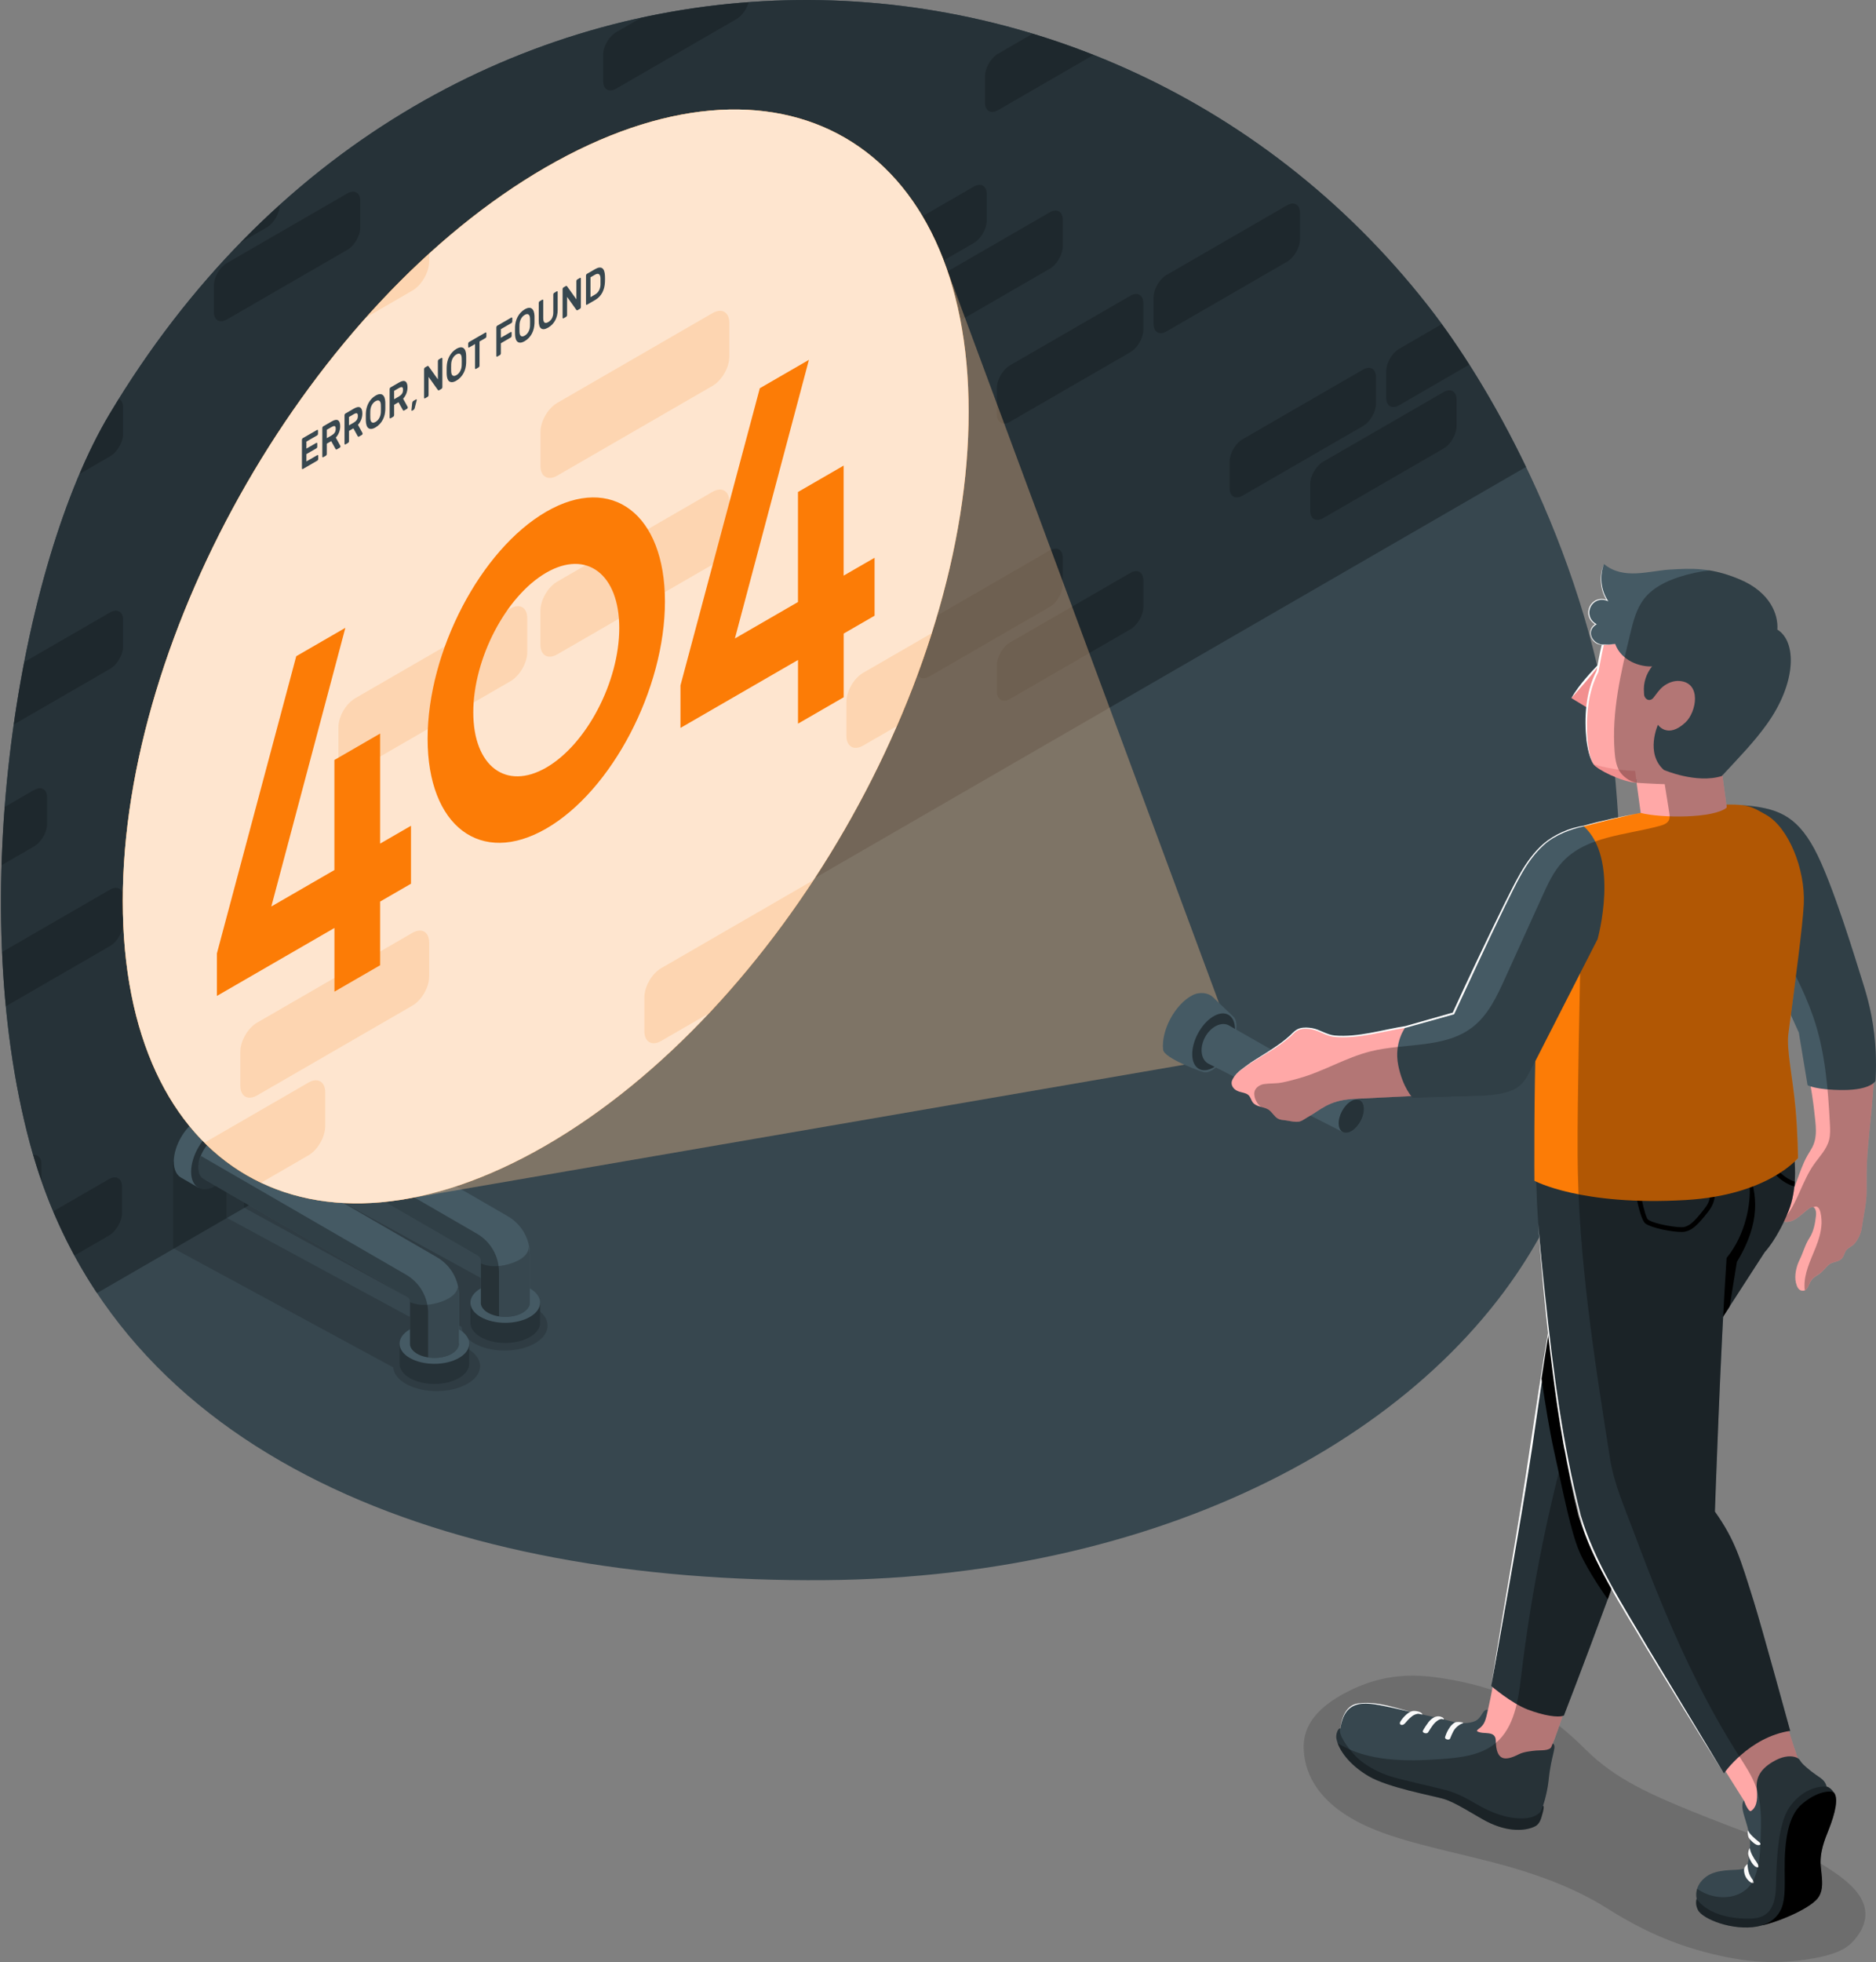 <svg width="354" height="370" viewBox="0 0 354 370" fill="none" xmlns="http://www.w3.org/2000/svg">
    <rect x="0" y="0" width="354" height="370" fill="#808080" stroke="none"/>
    <path
        d="M304.597 144.649C301.301 110.45 284.14 76.327 269.332 57.489C206.585 -22.372 80.644 -22.22 20.658 78.091C3.739 106.38 -6.875 169.282 5.686 215.805C21.766 275.344 85.137 298.538 155.603 297.991C221.443 297.481 273.214 268.829 292.596 229.249C304.725 204.481 307.894 178.848 304.597 144.649Z"
        fill="#37474F" />
    <path
        d="M20.658 78.091C3.739 106.38 -6.875 169.282 5.686 215.805C8.505 226.249 12.787 235.572 18.304 243.852L88.267 203.43L147.891 168.983L287.958 88.058C282.129 75.939 275.524 65.373 269.326 57.489C206.585 -22.372 80.644 -22.22 20.658 78.091Z"
        fill="#263238" />
    <g opacity="0.2">
        <path
            d="M20.773 126.135C22.128 125.352 23.229 123.448 23.229 121.881V116.914C23.229 115.347 22.128 114.71 20.773 115.494L4.566 124.855C3.821 128.702 3.16 132.638 2.587 136.637L20.773 126.135Z"
            fill="black" />
        <path
            d="M14.989 89.402L20.773 86.058C22.128 85.275 23.229 83.371 23.229 81.804V76.837C23.229 76.002 22.911 75.448 22.421 75.213C21.829 76.162 21.244 77.117 20.665 78.085C18.673 81.409 16.777 85.211 14.989 89.402Z"
            fill="black" />
        <path
            d="M45.43 45.714L50.33 42.886C51.685 42.103 52.78 40.205 52.786 38.638C50.279 40.893 47.829 43.249 45.43 45.714Z"
            fill="black" />
        <path
            d="M23.229 174.148V169.18C23.229 167.614 22.128 166.977 20.773 167.76L0.385 179.542C0.538 182.975 0.773 186.388 1.098 189.77L20.773 178.402C22.128 177.619 23.229 175.714 23.229 174.148Z"
            fill="black" />
        <path
            d="M82.331 99.98V95.013C82.331 93.446 81.23 92.809 79.874 93.593L57.158 106.718C55.802 107.501 54.701 109.406 54.701 110.972V115.94C54.701 117.506 55.802 118.143 57.158 117.36L79.874 104.234C81.236 103.451 82.331 101.547 82.331 99.98Z"
            fill="black" />
        <path
            d="M6.271 217.804C6.748 219.447 7.258 221.065 7.811 222.644V219.537C7.811 218.352 7.175 217.702 6.271 217.804Z"
            fill="black" />
        <path
            d="M6.43 159.621C7.786 158.838 8.886 156.934 8.886 155.367V150.4C8.886 148.833 7.786 148.196 6.43 148.979L0.888 152.183C0.608 155.826 0.411 159.494 0.296 163.162L6.43 159.621Z"
            fill="black" />
        <path
            d="M86.715 74.174L109.432 61.049C110.787 60.266 111.888 58.361 111.888 56.795V51.827C111.888 50.261 110.787 49.624 109.432 50.407L86.715 63.533C85.359 64.316 84.259 66.22 84.259 67.787V72.754C84.265 74.327 85.359 74.958 86.715 74.174Z"
            fill="black" />
        <path
            d="M101.923 156.819L124.64 143.694C125.995 142.91 127.096 141.006 127.096 139.439V134.472C127.096 132.905 125.995 132.268 124.64 133.052L101.923 146.177C100.568 146.961 99.467 148.865 99.467 150.431V155.399C99.467 156.966 100.568 157.602 101.923 156.819Z"
            fill="black" />
        <path
            d="M42.815 60.247L65.532 47.121C66.887 46.338 67.988 44.434 67.988 42.867V37.9C67.988 36.333 66.887 35.696 65.532 36.479L42.815 49.611C41.46 50.395 40.359 52.299 40.359 53.865V58.833C40.365 60.4 41.46 61.03 42.815 60.247Z"
            fill="black" />
        <path
            d="M84.265 98.891C84.265 100.457 85.366 101.094 86.721 100.311L109.438 87.186C110.793 86.402 111.894 84.498 111.894 82.931V77.964C111.894 76.397 110.793 75.76 109.438 76.544L86.721 89.669C85.366 90.453 84.265 92.357 84.265 93.923V98.891Z"
            fill="black" />
        <path
            d="M50.324 162.907L27.607 176.033C26.252 176.816 25.151 178.72 25.151 180.287V185.255C25.151 186.821 26.252 187.458 27.607 186.675L50.324 173.549C51.679 172.766 52.78 170.862 52.78 169.295V164.328C52.78 162.761 51.679 162.124 50.324 162.907Z"
            fill="black" />
        <path
            d="M141.279 0.401C134.496 0.904 127.719 1.879 121.012 3.337L116.266 6.076C114.91 6.859 113.809 8.763 113.809 10.33V15.297C113.809 16.864 114.91 17.501 116.266 16.718L138.982 3.592C140.038 2.981 140.936 1.688 141.279 0.401Z"
            fill="black" />
        <path
            d="M67.988 147.406V142.439C67.988 140.872 66.887 140.235 65.532 141.019L42.815 154.144C41.46 154.928 40.359 156.832 40.359 158.398V163.366C40.359 164.933 41.46 165.569 42.815 164.786L65.532 151.661C66.887 150.877 67.988 148.973 67.988 147.406Z"
            fill="black" />
        <path
            d="M97.539 182.625V177.657C97.539 176.091 96.438 175.454 95.082 176.237L72.366 189.363C71.01 190.146 69.91 192.05 69.91 193.617V198.584C69.91 200.151 71.01 200.788 72.366 200.004L95.082 186.879C96.438 186.095 97.539 184.191 97.539 182.625Z"
            fill="black" />
        <path
            d="M175.373 127.569L198.09 114.443C199.445 113.66 200.546 111.756 200.546 110.189V105.221C200.546 103.655 199.445 103.018 198.09 103.801L175.373 116.927C174.018 117.71 172.917 119.614 172.917 121.181V126.148C172.917 127.715 174.018 128.352 175.373 127.569Z"
            fill="black" />
        <path
            d="M190.581 131.81L213.298 118.684C214.653 117.901 215.754 115.997 215.754 114.43V109.463C215.754 107.896 214.653 107.259 213.298 108.043L190.581 121.168C189.226 121.952 188.125 123.856 188.125 125.422V130.39C188.125 131.957 189.226 132.593 190.581 131.81Z"
            fill="black" />
        <path
            d="M172.917 57.419V62.386C172.917 63.953 174.018 64.59 175.373 63.807L198.09 50.681C199.445 49.898 200.546 47.994 200.546 46.427V41.459C200.546 39.893 199.445 39.256 198.09 40.039L175.373 53.165C174.018 53.948 172.917 55.852 172.917 57.419Z"
            fill="black" />
        <path
            d="M188.329 10.133C186.974 10.916 185.873 12.82 185.873 14.387V19.354C185.873 20.921 186.974 21.558 188.329 20.775L206.369 10.349C202.589 8.853 198.752 7.522 194.877 6.35L188.329 10.133Z"
            fill="black" />
        <path
            d="M183.741 35.199L161.024 48.325C159.669 49.108 158.568 51.012 158.568 52.579V57.546C158.568 59.113 159.669 59.75 161.024 58.967L183.741 45.841C185.096 45.058 186.197 43.153 186.197 41.587V36.619C186.197 35.046 185.096 34.416 183.741 35.199Z"
            fill="black" />
        <path
            d="M215.748 57.196C215.748 55.63 214.647 54.993 213.292 55.776L190.575 68.902C189.22 69.685 188.119 71.589 188.119 73.156V78.123C188.119 79.69 189.22 80.327 190.575 79.543L213.292 66.418C214.647 65.635 215.748 63.73 215.748 62.164V57.196Z"
            fill="black" />
        <path
            d="M272.4 73.945L249.683 87.071C248.328 87.854 247.227 89.759 247.227 91.325V96.293C247.227 97.859 248.328 98.496 249.683 97.713L272.4 84.587C273.755 83.804 274.856 81.9 274.856 80.333V75.366C274.849 73.799 273.755 73.162 272.4 73.945Z"
            fill="black" />
        <path
            d="M272.069 61.119L264.026 65.781C262.67 66.564 261.569 68.468 261.569 70.035V75.002C261.569 76.569 262.67 77.206 264.026 76.423L277.261 68.755C275.53 66.036 273.793 63.482 272.069 61.119Z"
            fill="black" />
        <path
            d="M156.64 96.261V91.293C156.64 89.727 155.539 89.09 154.184 89.873L131.467 102.999C130.112 103.782 129.011 105.686 129.011 107.253V112.22C129.011 113.787 130.112 114.424 131.467 113.64L154.184 100.515C155.546 99.731 156.64 97.827 156.64 96.261Z"
            fill="black" />
        <path
            d="M242.843 38.727L220.126 51.853C218.771 52.636 217.67 54.541 217.67 56.107V61.075C217.67 62.641 218.771 63.278 220.126 62.495L242.843 49.369C244.198 48.586 245.299 46.682 245.299 45.115V40.148C245.299 38.581 244.204 37.944 242.843 38.727Z"
            fill="black" />
        <path
            d="M138.982 137.898L116.266 151.024C114.91 151.807 113.809 153.711 113.809 155.278V160.245C113.809 161.812 114.91 162.449 116.266 161.666L138.982 148.54C140.338 147.757 141.438 145.853 141.438 144.286V139.318C141.438 137.745 140.338 137.115 138.982 137.898Z"
            fill="black" />
        <path
            d="M20.563 233.006C21.918 232.223 23.019 230.318 23.019 228.752V223.784C23.019 222.218 21.918 221.581 20.563 222.364L10.044 228.44C11.26 231.312 12.59 234.089 14.047 236.77L20.563 233.006Z"
            fill="black" />
        <path
            d="M232.025 87.084V92.051C232.025 93.618 233.126 94.254 234.481 93.471L257.198 80.346C258.553 79.562 259.654 77.658 259.654 76.091V71.124C259.654 69.557 258.553 68.921 257.198 69.704L234.481 82.829C233.119 83.613 232.025 85.517 232.025 87.084Z"
            fill="black" />
    </g>
    <path opacity="0.15"
        d="M100.95 246.67C100.703 246.524 100.437 246.398 100.171 246.277L100.266 246.22L55.996 221.979V205.669L46.027 211.422V227.733L87.103 250.22C87.192 251.347 87.976 252.467 89.469 253.322C92.632 255.157 97.774 255.157 100.95 253.322C102.543 252.41 103.334 251.195 103.334 249.986C103.334 248.796 102.543 247.581 100.95 246.67Z"
        fill="black" />
    <path opacity="0.15"
        d="M88.181 254.304C87.932 254.159 87.663 254.032 87.395 253.912L87.491 253.855L42.728 229.62V213.31L32.655 219.063V235.373L74.188 257.861C74.278 258.988 75.071 260.108 76.58 260.963C79.778 262.798 84.977 262.798 88.188 260.963C89.8 260.051 90.599 258.836 90.599 257.627C90.593 256.431 89.793 255.222 88.181 254.304Z"
        fill="black" />
    <path opacity="0.15"
        d="M302.934 359.682C298.118 356.665 291.946 354.07 284.59 351.988C276.322 349.646 266.541 347.922 259.514 345.092C250.375 341.408 246.282 335.95 246.011 329.9C245.855 326.476 247.326 322.434 254.715 318.806C256.605 317.879 258.939 316.985 261.528 316.472C265.325 315.732 268.752 315.984 271.547 316.399C286.431 318.579 293.458 324.255 299.195 329.924C304.923 335.593 311.284 338.439 322.61 342.92C327.459 344.84 332.62 346.653 337.231 348.638C337.272 348.654 337.305 348.67 337.346 348.687C339.672 349.695 342.204 350.581 344.094 351.753C347.11 353.623 349.814 355.608 351.146 357.942C352.477 360.268 352.387 362.968 349.913 365.839C349.272 366.579 348.417 367.368 346.855 368.035C345.532 368.604 343.831 369.019 342.179 369.32C338.801 369.93 335.472 370.092 332.629 369.954C329.777 369.824 327.352 369.409 325.108 368.937C315.271 366.855 308.687 363.285 302.934 359.682Z"
        fill="black" />
    <path
        d="M54.078 202.991L57.349 204.876L50.801 216.231L47.524 214.34C46.684 213.856 46.169 212.818 46.169 211.34C46.169 208.385 48.243 204.787 50.801 203.309C52.08 202.571 53.238 202.507 54.078 202.991Z"
        fill="#455A64" />
    <path
        d="M49.439 213.238C49.439 210.283 51.513 206.685 54.071 205.207C56.629 203.73 58.704 204.927 58.704 207.882C58.704 210.837 56.629 214.435 54.071 215.913C51.513 217.39 49.439 216.193 49.439 213.238Z"
        fill="#263238" />
    <g opacity="0.3">
        <path
            d="M50.794 212.448C50.794 210.359 52.258 207.818 54.072 206.774C55.879 205.73 57.349 206.577 57.349 208.665C57.349 210.754 55.885 213.295 54.072 214.34C52.258 215.391 50.794 214.544 50.794 212.448Z"
            fill="black" />
    </g>
    <g opacity="0.3">
        <path
            d="M55.026 207.328C55.026 209.417 53.562 211.958 51.749 213.002C51.456 213.168 51.183 213.27 50.909 213.346C50.839 213.079 50.788 212.786 50.788 212.448C50.788 210.359 52.252 207.818 54.065 206.774C54.358 206.608 54.632 206.506 54.905 206.43C54.981 206.697 55.026 206.99 55.026 207.328Z"
            fill="black" />
    </g>
    <path
        d="M51.755 214.582L90.144 236.789C90.507 236.999 90.724 237.381 90.724 237.795V241.011V250.94H99.988V239.54V236.579C99.988 233.605 98.404 230.86 95.833 229.369L56.388 206.551C55.796 206.207 54.975 206.252 54.065 206.774C52.258 207.818 50.788 210.359 50.788 212.448C50.794 213.499 51.163 214.231 51.755 214.582Z"
        fill="#455A64" />
    <path
        d="M99.988 237.012C99.988 236.35 99.906 235.706 99.759 235.082C99.791 235.337 99.893 237.107 96.489 238.241C92.811 239.464 90.73 238.241 90.73 238.241V241.457V250.946H99.995V239.98V237.012H99.988Z"
        fill="#37474F" />
    <g opacity="0.3">
        <path
            d="M51.755 214.582L90.144 236.789C90.507 236.999 90.724 237.381 90.724 237.795V241.011V250.94H94.16V241.139V239.865C94.16 236.891 92.575 234.146 90.004 232.656L51.297 210.264C51.004 210.996 50.794 211.741 50.794 212.448C50.794 213.499 51.163 214.232 51.755 214.582Z"
            fill="black" />
    </g>
    <path
        d="M101.917 245.667V249.45C101.917 250.424 101.274 251.405 99.989 252.144C97.418 253.627 93.263 253.627 90.698 252.144C89.413 251.405 88.77 250.424 88.77 249.456V245.66H90.724C90.724 246.132 90.921 246.59 91.341 246.998C91.392 247.049 91.436 247.1 91.494 247.144C91.659 247.284 91.837 247.424 92.06 247.552C93.873 248.603 96.813 248.603 98.627 247.552C98.85 247.418 99.028 247.278 99.193 247.144C99.25 247.093 99.301 247.049 99.346 246.998C99.766 246.59 99.989 246.125 99.989 245.66H101.917V245.667Z"
        fill="#263238" />
    <path
        d="M101.917 245.667C101.917 246.635 101.274 247.615 99.989 248.354C97.418 249.832 93.263 249.832 90.698 248.354C89.413 247.615 88.77 246.635 88.77 245.667C88.77 244.699 89.413 243.718 90.698 242.979C90.705 242.973 90.717 242.973 90.724 242.96V245.66C90.724 246.131 90.921 246.59 91.341 246.998C91.392 247.049 91.436 247.1 91.494 247.144C91.659 247.284 91.837 247.424 92.06 247.552C93.873 248.602 96.813 248.602 98.627 247.552C98.85 247.418 99.028 247.278 99.193 247.144C99.25 247.093 99.301 247.049 99.346 246.998C99.766 246.59 99.989 246.125 99.989 245.66V242.973C101.28 243.718 101.917 244.699 101.917 245.667Z"
        fill="#455A64" />
    <path
        d="M40.702 210.722L43.973 212.608L37.425 223.963L34.148 222.071C33.308 221.587 32.793 220.549 32.793 219.072C32.793 216.117 34.867 212.518 37.425 211.041C38.704 210.302 39.862 210.238 40.702 210.722Z"
        fill="#455A64" />
    <path
        d="M36.063 220.97C36.063 218.015 38.138 214.416 40.696 212.939C43.254 211.461 45.328 212.659 45.328 215.614C45.328 218.569 43.254 222.167 40.696 223.644C38.138 225.122 36.063 223.925 36.063 220.97Z"
        fill="#263238" />
    <g opacity="0.3">
        <path
            d="M37.419 220.18C37.419 218.091 38.883 215.55 40.696 214.505C42.503 213.461 43.973 214.308 43.973 216.397C43.973 218.486 42.51 221.027 40.696 222.071C38.889 223.122 37.419 222.275 37.419 220.18Z"
            fill="black" />
    </g>
    <g opacity="0.3">
        <path
            d="M41.657 215.059C41.657 217.148 40.193 219.689 38.38 220.734C38.087 220.899 37.813 221.001 37.54 221.078C37.47 220.81 37.419 220.517 37.419 220.18C37.419 218.091 38.883 215.55 40.696 214.505C40.989 214.34 41.262 214.238 41.536 214.161C41.606 214.429 41.657 214.722 41.657 215.059Z"
            fill="black" />
    </g>
    <path
        d="M38.38 222.313L76.769 244.52C77.132 244.73 77.348 245.113 77.348 245.526V248.743V258.232H86.613V247.265V244.304C86.613 241.33 85.028 238.585 82.458 237.095L43.012 214.276C42.42 213.932 41.6 213.977 40.69 214.499C38.883 215.543 37.413 218.084 37.413 220.173C37.419 221.231 37.788 221.963 38.38 222.313Z"
        fill="#455A64" />
    <path
        d="M86.613 244.304C86.613 243.641 86.53 242.998 86.384 242.374C86.416 242.629 86.517 244.399 83.113 245.533C79.435 246.756 77.355 245.533 77.355 245.533V248.749V258.238H86.619V247.271V244.304H86.613Z"
        fill="#37474F" />
    <g opacity="0.3">
        <path
            d="M38.38 222.313L76.769 244.52C77.132 244.73 77.348 245.113 77.348 245.527V248.743V258.232H80.784V248.87V247.596C80.784 244.622 79.2 241.877 76.629 240.387L37.922 217.995C37.629 218.728 37.419 219.473 37.419 220.18C37.419 221.231 37.788 221.963 38.38 222.313Z"
            fill="black" />
    </g>
    <path
        d="M88.541 253.398V257.181C88.541 258.155 87.898 259.136 86.613 259.875C84.042 261.359 79.887 261.359 77.323 259.875C76.037 259.136 75.394 258.155 75.394 257.187V253.392H77.348C77.348 253.863 77.545 254.321 77.965 254.729C78.016 254.78 78.061 254.825 78.118 254.875C78.283 255.016 78.462 255.156 78.684 255.289C80.498 256.34 83.438 256.34 85.251 255.289C85.474 255.156 85.652 255.016 85.817 254.875C85.875 254.825 85.926 254.78 85.97 254.729C86.39 254.321 86.613 253.857 86.613 253.392H88.541V253.398Z"
        fill="#263238" />
    <path
        d="M88.541 253.398C88.541 254.366 87.898 255.347 86.613 256.086C84.042 257.563 79.887 257.563 77.323 256.086C76.037 255.347 75.394 254.366 75.394 253.398C75.394 252.43 76.037 251.449 77.323 250.711C77.329 250.704 77.342 250.704 77.348 250.691V253.392C77.348 253.863 77.545 254.321 77.965 254.729C78.016 254.78 78.061 254.825 78.118 254.876C78.283 255.016 78.462 255.156 78.684 255.289C80.498 256.34 83.438 256.34 85.251 255.289C85.474 255.156 85.652 255.016 85.817 254.876C85.875 254.825 85.926 254.78 85.97 254.729C86.39 254.321 86.613 253.857 86.613 253.392V250.704C87.905 251.449 88.541 252.43 88.541 253.398Z"
        fill="#455A64" />
    <path
        d="M182.784 77.676C182.784 52.209 173.854 34.309 159.407 25.962C144.961 17.616 125.015 18.823 102.976 31.557C58.898 57.032 23.168 118.973 23.168 169.907C23.168 195.374 32.098 213.274 46.545 221.621C60.991 229.967 80.937 228.76 102.976 216.026C147.054 190.551 182.784 128.61 182.784 77.676Z"
        fill="#FC7C06" />
    <path opacity="0.95"
        d="M182.784 77.676C182.784 52.209 173.854 34.309 159.407 25.962C144.961 17.616 125.015 18.823 102.976 31.557C58.898 57.032 23.168 118.973 23.168 169.907C23.168 195.374 32.098 213.274 46.545 221.621C60.991 229.967 80.937 228.76 102.976 216.026C147.054 190.551 182.784 128.61 182.784 77.676Z"
        fill="white" />
    <g opacity="0.2">
        <path
            d="M58.2 204.155L38.583 215.492C40.996 217.907 43.655 219.953 46.544 221.62C47.431 222.13 48.334 222.606 49.261 223.05L58.2 217.883C59.949 216.872 61.368 214.416 61.368 212.395V205.987C61.368 203.966 59.949 203.145 58.2 204.155Z"
            fill="#FC7C06" />
        <path
            d="M101.983 87.871C101.983 89.892 103.403 90.713 105.151 89.703L134.454 72.772C136.203 71.761 137.623 69.305 137.623 67.284V60.876C137.623 58.855 136.203 58.034 134.454 59.044L105.151 75.976C103.403 76.986 101.983 79.442 101.983 81.463V87.871Z"
            fill="#FC7C06" />
        <path
            d="M134.446 92.751L105.143 109.682C103.395 110.693 101.974 113.149 101.974 115.17V121.578C101.974 123.599 103.395 124.42 105.143 123.41L134.446 106.478C136.194 105.468 137.614 103.012 137.614 100.991V94.583C137.606 92.562 136.194 91.74 134.446 92.751Z"
            fill="#FC7C06" />
        <path
            d="M80.986 49.318V47.822C76.882 51.552 72.918 55.578 69.109 59.841L77.818 54.805C79.566 53.787 80.986 51.33 80.986 49.318Z"
            fill="#FC7C06" />
        <path
            d="M153.53 165.955L124.761 182.583C123.012 183.593 121.592 186.049 121.592 188.07V194.478C121.592 196.499 123.012 197.32 124.761 196.31L133.806 191.085C140.972 183.462 147.604 174.984 153.53 165.955Z"
            fill="#FC7C06" />
        <path
            d="M162.879 126.876C161.131 127.887 159.711 130.343 159.711 132.364V138.772C159.711 140.793 161.131 141.614 162.879 140.604L169.241 136.932C171.761 131.148 173.969 125.283 175.84 119.392L162.879 126.876Z"
            fill="#FC7C06" />
        <path
            d="M80.986 184.16V177.752C80.986 175.731 79.566 174.91 77.818 175.92L48.515 192.852C46.766 193.862 45.346 196.318 45.346 198.339V204.747C45.346 206.768 46.766 207.589 48.515 206.579L77.818 189.648C79.566 188.637 80.986 186.181 80.986 184.16Z"
            fill="#FC7C06" />
        <path
            d="M96.327 114.743L67.024 131.674C65.276 132.684 63.856 135.141 63.856 137.162V143.569C63.856 145.59 65.276 146.412 67.024 145.401L96.327 128.47C98.076 127.46 99.496 125.003 99.496 122.982V116.575C99.487 114.554 98.076 113.732 96.327 114.743Z"
            fill="#FC7C06" />
    </g>
    <path opacity="0.2"
        d="M233.691 199.021L76.069 226.197V226.188C64.857 228.037 54.794 226.394 46.536 221.621C32.098 213.274 23.159 195.382 23.159 169.915C23.159 118.973 58.898 57.032 102.976 31.557C125.015 18.823 144.969 17.616 159.407 25.962C167.665 30.735 174.116 38.63 178.13 49.277L178.138 49.268L233.691 199.021Z"
        fill="#FC7C06" />
    <path opacity="0.2"
        d="M233.691 199.021L76.069 226.197V226.188C64.857 228.037 54.794 226.394 46.536 221.621C32.098 213.274 23.159 195.382 23.159 169.915C23.159 118.973 58.898 57.032 102.976 31.557C125.015 18.823 144.969 17.616 159.407 25.962C167.665 30.735 174.116 38.63 178.13 49.277L178.138 49.268L233.691 199.021Z"
        fill="white" />
    <path
        d="M339.914 194.593L331.911 175.608C328.086 165.824 329.53 152.598 329.53 152.598C334.135 152.515 338.453 154.076 341.432 159.49C344.412 164.904 350.313 184.176 351.668 188.317C353.055 192.991 353.383 194.831 353.629 199.465C353.892 204.287 352.661 213.184 352.349 217.99C352.201 220.216 352.218 222.344 352.226 224.594C352.234 226.936 351.635 229.195 351.323 231.512C351.175 232.588 350.642 233.664 349.969 234.502C349.525 235.052 348.819 235.233 348.393 235.759C347.958 236.301 347.982 237.04 347.35 237.517C346.644 238.051 345.709 237.969 345.109 238.494C344.477 239.045 343.993 239.76 343.271 240.252C342.622 240.696 342.113 240.91 341.687 241.608C341.334 242.175 341.104 243.341 340.291 243.407C339.38 243.481 339.076 242.643 338.888 241.904C338.559 240.597 338.97 238.798 339.569 237.607C340.258 236.227 340.619 234.707 341.465 233.417C342.237 232.243 342.516 230.674 342.672 229.277C342.786 228.299 342.475 227.133 341.383 227.889C340.094 228.784 338.855 230.403 337.115 230.427C335.908 230.444 335.678 229.532 336.212 228.636C337.115 227.141 337.853 225.662 338.535 224.036C339.208 222.417 339.708 220.742 340.431 219.148C340.808 218.318 341.284 217.505 341.769 216.724C343.123 214.547 342.589 212.017 342.351 209.618C342.015 206.258 340.644 198.832 339.914 194.593Z"
        fill="#FFA8A7" />
    <path
        d="M328.75 151.85C335.235 152.335 338.863 153.674 342.335 160.032C345.807 166.391 350.42 181.86 351.43 185.039C352.439 188.218 353.457 191.816 353.851 196.91C354.155 200.812 353.9 203.86 353.9 203.86C353.9 203.86 353.022 205.56 347.818 205.56C342.622 205.56 341.087 204.648 341.087 204.648L339.437 194.725L328.742 171.164V151.85H328.75Z"
        fill="#455A64" />
    <path
        d="M252.997 325.985C252.472 325.755 252.037 327.077 252.168 327.825C252.546 329.969 254.598 332.803 258.258 334.956C261.919 337.1 269.963 338.554 272.327 339.219C274.691 339.885 278.344 342.374 280.552 343.507C284.574 345.561 287.857 345.323 289.679 344.411C290.394 344.05 290.705 343.277 290.902 342.596C291.387 340.969 291.346 340.599 291.165 340.55L252.997 325.985Z"
        fill="#263238" />
    <path
        d="M292.224 335.695C292.06 337.379 291.461 340.099 290.722 341.635C289.844 342.678 288.309 342.933 287.151 342.925C284.098 342.9 281.43 341.848 278.59 340.214C276.891 339.228 275.028 338.168 272.795 337.577C270.341 336.928 264.842 335.753 262.412 334.997C260.343 334.356 257.848 333.091 256.239 331.596C254.877 330.339 252.989 327.907 252.849 326.494C253.26 323.422 254.113 321.795 256.1 321.352C258.201 320.883 260.787 321.491 264.357 322.354C265.424 322.609 266.762 322.978 267.337 323.093C269.52 323.545 271.539 324.022 273.173 324.441C274.568 324.794 275.947 325.131 277.392 324.851C278.081 324.72 278.631 324.531 279.099 324.013C279.674 323.381 280.01 322.296 280.683 322.444C280.683 322.444 291.961 328.335 292.889 328.745C293.972 329.222 292.733 330.586 292.224 335.695Z"
        fill="#37474F" />
    <path
        d="M252.849 326.503C253.03 324.367 253.785 321.574 256.297 321.237C260.056 320.727 263.733 322.264 267.337 323.11L262.954 322.099C257.906 321.04 253.613 319.848 252.849 326.503Z"
        fill="white" />
    <path
        d="M266.45 322.699C266.032 322.814 265.515 323.184 265.235 323.463C264.841 323.833 264.53 324.211 264.242 324.671C263.889 325.229 264.595 325.591 265.121 324.991C265.473 324.58 265.859 324.104 266.508 323.611C266.82 323.373 267.427 323.134 267.78 323.208C268.051 323.266 268.404 323.34 268.404 323.34C268.387 322.822 267.017 322.543 266.45 322.699Z"
        fill="#FAFAFA" />
    <path
        d="M272.04 323.808C271.63 323.619 271.244 323.627 270.809 323.783C270.292 323.972 269.89 324.35 269.553 324.769C269.282 325.114 268.675 326.018 268.494 326.412C268.322 326.79 269.249 327.078 269.487 326.683C269.725 326.297 270.177 325.583 270.489 325.196C270.677 324.958 271.49 324.087 272.155 324.186L272.45 324.26C272.5 324.128 272.344 323.972 272.229 323.898C272.163 323.874 272.106 323.841 272.04 323.808Z"
        fill="#FAFAFA" />
    <path
        d="M275.225 324.736C274.88 324.744 274.683 324.72 274.396 324.917C274.125 325.106 273.78 325.426 273.599 325.705C273.091 326.461 272.943 326.839 272.697 327.546C272.524 328.047 273.485 328.211 273.624 327.882C274.067 326.847 274.289 326.157 275.044 325.541C275.668 325.032 276.103 324.966 276.103 324.966C276.103 324.868 275.972 324.81 275.881 324.802C275.734 324.777 275.372 324.736 275.225 324.736Z"
        fill="#FAFAFA" />
    <path
        d="M297.362 316.225C297.362 316.225 293.825 326.979 292.741 329.427C292.396 330.207 290.763 330.043 289.86 330.125C288.957 330.216 287.537 330.355 286.642 330.807C283.991 332.154 282.333 332.13 282.251 328.252C282.235 327.455 281.873 326.995 280.905 326.872C280.182 326.774 279.386 326.856 278.738 326.494C278.656 326.387 278.771 326.248 278.877 326.166C279.69 325.55 280.133 325.131 280.494 323.644C281.603 319.043 282.169 315.075 283.375 309.423L297.362 316.225Z"
        fill="#FFA8A7" />
    <path
        d="M305.883 209.857C305.883 209.857 300.473 216.338 297.207 228.464C293.242 243.185 291.707 254.506 290.459 262.729C289.68 267.888 289.105 271.577 287.701 280.983C286.536 288.82 281.389 317.942 281.389 317.942C281.389 317.942 285.157 321.204 288.333 322.411C291.288 323.529 294.014 323.972 295.105 323.529C295.105 323.529 298.741 314.18 303.248 301.939C306.08 294.242 307.639 288.68 308.427 284.663C309.018 281.632 308.87 276.251 308.813 273.532L332.994 236.145C332.994 236.145 335.407 233.631 337.509 228.349C340.694 220.356 336.63 208.846 336.63 208.846L305.883 209.857Z"
        fill="#263238" />
    <path
        d="M297.206 228.464C293.349 242.889 291.256 258.35 289.097 273.145C286.881 287.653 283.967 303.443 281.397 317.942C283.663 303.369 286.577 287.629 288.695 273.088C290.968 258.301 293.045 242.832 297.206 228.464Z"
        fill="white" />
    <path
        d="M329.686 220.355H299.989C299.012 222.689 298.044 225.4 297.215 228.472C293.669 241.641 292.068 252.082 290.878 260.018C291.6 264.881 292.421 269.876 293.176 273.318C295.171 282.388 296.418 288.787 297.994 292.533C299.57 296.271 303.363 301.57 303.379 301.594C306.129 294.086 307.656 288.623 308.435 284.671C309.026 281.64 308.879 276.259 308.821 273.54L326.387 246.389L327.749 237.977C332.231 230.641 331.738 225.145 329.686 220.355Z"
        fill="black" />
    <path
        d="M340.061 333.165C338.535 330.725 337.714 326.026 334.357 316.472L321.297 327.184L329.038 339.499C329.44 340.197 329.456 341.248 329.596 341.446C331.27 343.844 340.061 333.165 340.061 333.165Z"
        fill="#FFA8A7" />
    <path
        d="M344.675 338.373C344.658 338.234 344.732 337.083 344.691 336.944C344.371 335.703 343.599 335.358 342.623 334.668C341.408 333.814 340.226 332.779 339.914 332.352C339.586 331.892 339.52 331.662 339.011 331.448C338.141 331.095 336.746 331.062 335.022 331.974C332.198 333.461 331.336 335.243 331.5 337.182C331.624 338.661 331.747 340.624 330.45 341.503C329.908 341.865 329.054 339.507 329.054 339.507C328.25 340.854 329.383 342.719 329.966 345.438C330.368 347.311 330.269 348.125 330.048 350.022C329.76 352.413 329.432 352.405 328.16 352.569C327.068 352.709 323.965 352.503 322.077 353.826C319.475 355.641 320.173 358.065 320.173 358.065C320.51 358.985 323.342 363.446 333.667 361.778C336.663 361.293 342.959 356.578 342.861 356.142C342.77 355.732 342.869 355.198 342.885 354.787C342.918 353.727 342.967 352.676 343.017 351.616C343.058 350.655 342.959 349.529 343.189 348.593C343.394 347.763 343.493 346.958 343.575 346.095C343.772 343.976 343.969 341.848 344.166 339.729C344.215 339.113 344.757 338.973 344.675 338.373Z"
        fill="#37474F" />
    <path
        d="M345.971 337.954C346.989 338.94 346.373 341.807 345.003 345.241C344.395 346.769 343.271 349.39 343.599 352.183C343.927 354.976 343.993 356.29 343.271 357.597C342.146 359.642 336.138 362.263 332.6 363.076C332.6 363.076 335.842 359.001 336.195 352.84C336.548 346.679 337.024 342.711 339.832 339.983C343.402 336.533 345.971 337.954 345.971 337.954Z"
        fill="black" />
    <path
        d="M320.165 358.057C320.165 358.057 322.233 361.942 330.228 361.819C333.372 361.77 335.063 360.234 335.136 355.444C335.227 349.677 335.695 343.853 337.558 340.986C339.421 338.119 342.392 336.73 344.699 336.936C345.101 337.001 345.602 337.379 345.979 337.946C345.979 337.946 343.673 337.19 340.086 340.164C337.435 342.366 336.721 346.958 336.762 352.659C336.778 355.116 336.926 357.901 336.212 359.757C335.547 361.474 334.078 362.649 332.395 363.125C328.045 364.349 322.102 362.337 320.6 360.496C319.73 359.281 320.165 358.057 320.165 358.057Z"
        fill="#263238" />
    <path
        d="M329.76 351.526C329.76 351.526 329.177 351.936 329.112 352.479C329.046 353.021 329.235 354.278 330.367 354.984C330.852 355.288 331.27 355.181 330.507 354.171C329.752 353.152 329.76 351.526 329.76 351.526Z"
        fill="#FAFAFA" />
    <path
        d="M330.195 348.535C330.195 348.535 329.941 348.7 329.875 349.497C329.842 349.924 330.507 351.657 331.352 352.068C332.19 352.479 331.738 351.509 331.377 351.033C330.975 350.515 330.269 349.332 330.195 348.535Z"
        fill="#FAFAFA" />
    <path
        d="M329.908 345.241C329.908 345.241 329.637 345.315 329.924 346.424C330.023 346.793 331.122 347.886 331.664 347.952C332.206 348.017 332.469 347.746 331.804 347.262C331.287 346.876 330.014 345.775 329.908 345.241Z"
        fill="#FAFAFA" />
    <path
        d="M324.646 209.856C326.058 211.302 329.571 216.157 330.146 223.625C330.392 226.788 329.489 232.744 325.804 237.229C324.671 253.791 323.604 285.057 323.604 285.057C327.445 290.487 328.414 293.971 330.95 302.046C332.485 306.95 337.812 326.412 337.812 326.412C330.031 327.587 325.303 334.43 325.303 334.43C325.303 334.43 314.517 317.039 307.335 304.938C302.09 296.082 300.284 292.27 298.52 287.251C296.903 282.634 295.729 277.048 294.153 266.269C292.577 255.491 291.034 241.304 290.262 230.69C289.491 220.084 289.934 208.994 289.934 208.994L324.646 209.856Z"
        fill="#263238" />
    <path
        d="M325.287 334.43C321.56 328.54 314.222 316.669 310.619 310.705C305.899 302.712 300.637 294.875 297.896 285.912C295.655 276.867 294.095 267.691 292.946 258.449C291.789 249.223 290.87 239.965 290.254 230.682C290.632 235.315 291.083 239.94 291.592 244.565C293.061 258.408 294.842 272.299 298.29 285.805C300.966 294.718 306.194 302.588 310.857 310.565C310.848 310.574 325.287 334.43 325.287 334.43Z"
        fill="white" />
    <path
        d="M338.674 222.836C337.599 222.532 336.072 221.505 335.498 220.577C335.153 220.019 334.939 219.23 334.677 218.236C334.39 217.143 334.028 215.788 333.339 214.26L332.518 214.629C333.175 216.092 333.511 217.357 333.807 218.474C334.094 219.55 334.316 220.396 334.734 221.062C335.424 222.163 337.197 223.403 338.592 223.74C338.625 223.436 338.65 223.132 338.674 222.836Z"
        fill="black" />
    <path
        d="M317.423 232.325C317.653 232.317 317.842 232.3 317.998 232.267C319.295 231.98 320.304 231.109 322.315 228.529C323.85 226.566 323.686 225.161 323.432 222.828C323.333 221.974 322.438 217.39 322.381 216.19L321.519 216.667C321.577 217.899 322.447 222.064 322.545 222.927C322.8 225.243 322.923 226.303 321.609 227.979C319.746 230.361 318.86 231.158 317.801 231.388C316.775 231.618 312.236 230.863 311.021 230.025C310.323 229.54 309.149 223.551 308.468 218.285L307.582 218.4C307.926 221.062 309.158 229.819 310.512 230.756C311.71 231.602 315.617 232.374 317.423 232.325Z"
        fill="black" />
    <path d="M308.739 147.02L310.38 158.997L326.641 158.168L324.876 145.196L308.739 147.02Z" fill="#FFA8A7" />
    <path d="M302.271 124.609C301.023 126.194 297.198 130.516 296.517 131.649L300.161 133.867L302.271 124.609Z"
        fill="#F28F8F" />
    <path
        d="M302.271 124.609C300.613 127.156 298.495 129.349 296.517 131.649C298.043 129.02 300.178 126.802 302.271 124.609Z"
        fill="white" />
    <path
        d="M311.308 112.566C306.284 112.023 303.026 115.589 301.565 126.293C301.507 126.712 300.883 127.369 300.416 128.971C298.405 135.839 299.529 142.378 300.686 144.12C303.6 146.461 306.834 147.34 311.521 146.937C315.092 146.633 324.211 145.549 328.832 140.719C334.266 135.034 337.016 126.474 333.15 122.038C327.724 115.786 314.074 112.861 311.308 112.566Z"
        fill="#FFA8A7" />
    <path
        d="M311.308 112.565C303.756 111.933 302.706 121.167 301.63 126.704C299.57 130.606 299.25 135.305 299.57 139.651C299.734 141.179 299.939 142.748 300.686 144.12C299.882 142.78 299.603 141.203 299.373 139.675C298.913 135.272 299.193 130.515 301.261 126.531C302.262 120.961 303.715 111.571 311.308 112.565Z"
        fill="white" />
    <path
        d="M300.687 144.12C301.327 145.081 305.932 147.447 308.821 147.627L308.55 145.377C308.55 145.377 304.651 145.36 300.687 144.12Z"
        fill="#F28F8F" />
    <path
        d="M310.315 131.32C310.668 132.142 311.488 132.216 311.989 131.6C312.588 130.86 313.064 130.072 313.82 129.472C314.698 128.782 315.814 128.338 316.922 128.421C321.141 128.741 320.115 134.303 318.039 136.241C314.649 139.412 312.851 136.677 312.851 136.677C312.851 136.677 310.421 142.058 313.967 145.196C313.967 145.196 320.091 147.841 324.892 146.354C328.488 142.477 330.893 140.028 333.314 136.693C339.043 128.79 339.052 120.969 335.374 118.735C335.58 115.925 334.061 111.711 328.307 109.279C322.824 106.955 319.155 107.185 315.182 107.406C311.218 107.628 306.342 109.435 302.665 106.363C301.745 108.573 301.975 111.226 303.272 113.239C302.098 112.713 300.563 113.28 300.005 114.438C299.447 115.597 299.972 117.149 301.122 117.733C300.309 118.135 299.931 119.195 300.227 120.058C300.514 120.912 301.384 121.512 302.287 121.586C303.239 121.66 303.838 121.561 304.782 121.429C305.94 124.674 309.592 125.808 311.768 125.668C311.71 125.66 311.423 126.112 311.382 126.17C311.259 126.35 311.144 126.539 311.037 126.728C310.824 127.114 310.651 127.517 310.52 127.936C310.249 128.774 310.142 129.661 310.216 130.54C310.249 130.803 310.208 131.058 310.315 131.32Z"
        fill="#455A64" />
    <path
        d="M302.681 106.355C301.811 108.581 302.065 111.202 303.354 113.19L303.494 113.404L303.256 113.297C300.366 112.221 298.528 116.065 301.171 117.651L301.318 117.725L301.171 117.799C299.11 119.113 300.621 121.734 302.821 121.561C303.477 121.586 304.134 121.495 304.791 121.413C303.814 121.569 302.812 121.75 301.827 121.545C300.005 121.142 299.357 118.62 301.097 117.651V117.799C298.216 116.106 300.194 111.974 303.321 113.165L303.223 113.28C301.926 111.227 301.704 108.548 302.681 106.355Z"
        fill="white" />
    <path
        d="M333.265 153.665C337.484 156.031 340.685 163.918 340.373 170.498C340.176 174.663 338.715 185.425 337.467 194.938C337.074 197.937 338.264 202.989 338.822 209.076C339.232 213.586 339.29 218.384 339.29 218.384C339.29 218.384 333.634 225.391 318.121 226.303C298.314 227.47 289.54 222.672 289.54 222.672C289.54 222.672 289.417 206.521 289.893 193.722C290.599 174.754 290.64 169.2 293.603 162.743C294.58 160.837 295.606 156.582 298.831 155.744C301.392 155.078 307.286 153.665 309.625 153.312C313.458 154.298 323.382 154.38 325.845 152.285L325.804 151.735C330.064 151.677 330.663 152.203 333.265 153.665Z"
        fill="#FC7C06" />
    <path
        d="M227.125 202.2C227.773 202.348 228.643 202.011 229.587 201.182C231.36 199.621 232.936 196.696 233.256 194.363C233.429 193.114 233.24 192.203 232.755 191.742C232.452 191.447 229.316 188.456 228.865 188.029C228.077 187.273 226.468 186.937 224.99 187.701C221.732 189.393 219.097 194.297 219.475 197.945C219.655 199.596 226.706 202.102 227.125 202.2Z"
        fill="#455A64" />
    <path
        d="M233.051 193.977C233.01 192.671 232.525 191.759 231.77 191.356C231.015 190.946 229.989 191.044 228.873 191.726C226.64 193.106 224.9 196.343 224.974 198.964C225.015 200.27 225.499 201.182 226.254 201.584C227.01 201.995 228.036 201.896 229.152 201.214C231.385 199.843 233.125 196.598 233.051 193.977Z"
        fill="#263238" />
    <path
        d="M253.407 213.496C253.859 213.726 254.466 213.668 255.123 213.258C256.42 212.453 257.421 210.588 257.38 209.06C257.355 208.288 257.076 207.754 256.633 207.499C256.362 207.343 232.296 193.607 231.91 193.385C231.27 193.016 230.424 193.008 229.546 193.435C227.765 194.297 226.509 196.622 226.772 198.594C226.903 199.563 227.371 200.261 228.036 200.598C228.43 200.795 253.128 213.356 253.407 213.496Z"
        fill="#455A64" />
    <path
        d="M257.38 209.06C257.355 208.288 257.076 207.754 256.633 207.499C256.19 207.244 255.582 207.285 254.918 207.68C253.58 208.477 252.545 210.407 252.611 211.96C252.644 212.732 252.948 213.258 253.399 213.496C253.851 213.726 254.458 213.669 255.115 213.258C256.412 212.453 257.421 210.58 257.38 209.06Z"
        fill="#263238" />
    <path
        d="M284.41 205.396C286.642 204.649 288.284 202.053 291.493 195.39C295.491 187.085 297.658 185.22 300.596 176.726C303.067 170.507 299.8 159.038 298.282 156.64C293.274 158.431 289.794 160.074 286.421 167.089C283.384 173.398 277.318 186.124 274.56 191.726C274.56 191.726 258.455 195.201 254.13 195.489C252.455 195.604 250.781 195.357 249.262 194.577C248.326 194.1 247.407 193.879 246.332 193.887C245.938 193.887 245.536 193.92 245.158 194.059C244.419 194.322 243.886 194.947 243.319 195.497C242.293 196.491 241.046 197.124 239.929 197.961C238.624 198.939 237.089 199.621 235.768 200.599C234.635 201.436 233.387 202.135 232.665 203.4C232.55 203.613 232.444 203.835 232.411 204.074C232.353 204.492 232.517 204.92 232.805 205.232C233.084 205.544 233.47 205.749 233.872 205.873C234.405 206.045 235.029 206.103 235.497 206.448C236.03 206.842 236.072 207.622 236.564 208.082C237.319 208.805 238.559 208.699 239.42 209.29C240.085 209.75 240.455 210.588 241.169 210.966C241.546 211.163 241.981 211.212 242.4 211.253C243.147 211.336 243.902 211.557 244.657 211.557C245.56 211.557 245.954 211.13 246.701 210.711C249.279 209.274 250.674 207.548 255.229 207.245C258.291 207.039 282.169 206.144 284.41 205.396Z"
        fill="#FFA8A7" />
    <path
        d="M298.766 155.744C293.324 157.034 290.106 158.997 286.527 165.569C283.211 171.657 274.248 191.11 274.248 191.11L265.252 193.648C265.252 193.648 262.962 196.532 263.856 200.935C264.71 205.149 266.581 207.047 266.581 207.047C266.581 207.047 271.186 206.924 279.041 206.645C286.774 206.373 287.455 204.558 289.179 201.14C290.902 197.731 301.466 177.103 301.466 177.103C301.466 177.103 305.71 161.889 298.766 155.744Z"
        fill="#455A64" />
    <path
        d="M309.625 153.312C305.964 153.986 302.353 154.922 298.758 155.859C296.484 156.327 293.332 157.502 291.337 159.334C287.857 162.464 286.019 166.9 283.942 170.999C280.675 177.686 277.58 184.456 274.429 191.192L274.387 191.274L274.305 191.299L265.301 193.813C260.918 194.486 256.256 195.949 251.823 195.538C250.296 195.398 249.008 194.404 247.538 194.117C246.816 193.993 246.045 193.944 245.347 194.125C244.641 194.322 244.107 194.881 243.582 195.406C241.308 197.444 238.592 198.832 236.063 200.45C234.865 201.346 233.461 202.069 232.69 203.408C233.437 202.061 234.84 201.305 236.022 200.393C238.526 198.742 241.226 197.288 243.443 195.258C243.968 194.733 244.518 194.141 245.298 193.911C246.061 193.714 246.841 193.763 247.596 193.887C249.106 194.166 250.337 195.143 251.881 195.283C256.321 195.653 260.86 194.182 265.244 193.492C265.178 193.509 274.232 190.929 274.215 190.937L274.092 191.044C277.186 184.275 280.388 177.555 283.671 170.868C285.78 166.752 287.668 162.3 291.198 159.161C293.332 157.338 296.156 156.122 298.864 155.711C301.983 154.816 306.104 153.928 309.625 153.312Z"
        fill="white" />
    <path opacity="0.3"
        d="M295.286 273.277C291.543 287.276 288.785 301.545 287.061 315.938C286.503 320.596 285.797 325.755 282.194 328.745C279.427 331.038 275.611 331.465 272.032 331.728C265.317 332.204 258.037 332.245 252.406 328.729C253.128 330.725 255.09 333.099 258.25 334.956C261.911 337.1 269.955 338.554 272.327 339.22C274.691 339.885 278.336 342.374 280.544 343.508C284.566 345.562 287.849 345.324 289.679 344.412C290.394 344.05 290.697 343.278 290.902 342.588C291.387 340.961 291.346 340.592 291.165 340.551L291.157 340.542C291.682 339.014 292.084 337.035 292.224 335.695C292.708 330.766 293.874 329.329 292.996 328.803C293.463 327.62 294.169 325.632 294.875 323.586C294.949 323.562 295.039 323.554 295.105 323.521C295.105 323.521 298.741 314.172 303.248 301.94C303.551 301.11 303.839 300.305 304.118 299.524C301.064 294.291 299.505 291.203 298.503 287.243C297.518 283.357 296.435 279.529 295.286 273.277ZM353.851 196.902C353.449 191.817 352.439 188.21 351.43 185.031C350.412 181.852 345.791 166.383 342.327 160.024C338.863 153.666 335.235 152.327 328.742 151.842C327.979 151.752 327.051 151.711 325.796 151.727C325.796 151.727 325.82 152.039 325.828 152.195L325.016 146.223C328.545 142.419 330.934 139.979 333.322 136.685C339.052 128.774 339.06 120.962 335.383 118.727C335.596 115.917 334.078 111.703 328.324 109.271C326.165 108.36 324.293 107.842 322.578 107.563C320.641 107.793 318.728 108.204 316.881 108.803C314.329 109.625 311.792 110.882 310.167 113.018C308.755 114.891 308.173 117.24 307.623 119.516C305.858 126.819 304.093 134.262 304.676 141.746C304.774 143.019 304.955 144.317 305.595 145.418C306.162 146.371 307.499 147.422 308.821 147.619C308.821 147.619 312.359 147.849 314.132 147.882C314.378 149.394 314.731 151.661 314.977 153.173C315.059 153.682 315.141 154.233 314.911 154.693C314.608 155.301 313.894 155.555 313.245 155.736C306.826 157.502 299.34 157.658 294.826 162.554C293.135 164.386 292.084 166.695 291.05 168.962C288.703 174.138 286.355 179.313 284.008 184.481C282.481 187.857 280.847 191.365 277.933 193.649C272.672 197.773 265.162 196.655 258.677 198.257C253.974 199.424 249.788 202.044 245.134 203.342C244.066 203.646 242.999 203.934 241.916 204.147C240.783 204.369 239.634 204.271 238.501 204.443C237.68 204.566 236.794 205.166 236.687 206.045C236.646 206.415 236.745 207.031 236.909 207.368C237.065 207.68 237.286 208.255 237.984 208.748C238.485 208.879 238.994 209.003 239.412 209.29C240.085 209.75 240.447 210.588 241.161 210.966C241.538 211.163 241.973 211.212 242.392 211.253C243.147 211.336 243.894 211.566 244.649 211.557C245.552 211.557 245.946 211.13 246.693 210.719C246.898 210.604 247.087 210.489 247.276 210.374C249.508 209.019 251.027 207.524 255.23 207.244C255.435 207.228 255.722 207.212 256.1 207.195C258.004 207.097 261.936 206.924 266.294 206.719C266.475 206.941 266.582 207.047 266.582 207.047C266.582 207.047 271.186 206.924 279.033 206.653C286.766 206.382 287.447 204.558 289.171 201.149C289.302 200.894 289.482 200.541 289.696 200.114V200.155C292.216 195.25 296.697 186.411 298.175 183.528C298.175 183.528 297.633 207.327 297.691 217.694C297.797 236.975 300.818 256.1 303.822 275.142C304.569 279.825 306.555 284.277 308.222 288.738C310.06 293.675 311.956 298.588 313.992 303.443C317.99 312.997 322.537 322.362 328.127 331.103C329.341 333.009 330.622 334.907 331.369 337.043C332.403 340.008 332.346 343.229 332.247 346.359C332.173 348.938 332.067 351.559 331.139 353.966C329.465 358.353 323.793 358.772 320.247 356.184C319.927 357.235 320.156 358.057 320.156 358.057C320.156 358.057 319.73 359.281 320.592 360.505C322.094 362.345 328.036 364.358 332.387 363.134C332.461 363.117 332.534 363.085 332.6 363.068C336.138 362.255 342.146 359.634 343.271 357.589C343.993 356.282 343.936 354.96 343.599 352.175C343.271 349.382 344.395 346.761 345.003 345.233C346.373 341.799 346.989 338.94 345.971 337.946C345.594 337.388 345.093 337.002 344.691 336.936C344.362 335.704 343.599 335.359 342.622 334.669C341.399 333.806 340.217 332.779 339.905 332.344C339.651 331.99 339.552 331.769 339.282 331.588C338.756 330.323 338.247 328.647 337.583 326.454C337.656 326.437 337.722 326.421 337.796 326.412C337.796 326.412 332.469 306.951 330.934 302.046C328.406 293.971 327.429 290.488 323.588 285.058C323.588 285.058 324.285 264.808 325.147 248.271L332.994 236.137C332.994 236.137 334.841 234.215 336.704 230.206C336.68 230.255 336.663 230.304 336.639 230.354C336.778 230.395 336.934 230.419 337.115 230.411C338.855 230.395 340.094 228.776 341.383 227.873C341.728 227.634 341.99 227.601 342.187 227.675C342.22 227.659 342.245 227.634 342.278 227.618C343.665 226.952 343.747 230.058 343.722 230.748C343.665 232.325 343.172 233.87 342.59 235.332C341.621 237.747 340.398 240.179 340.513 242.775C340.513 242.955 340.537 243.136 340.587 243.309C341.161 243.021 341.375 242.085 341.678 241.592C342.105 240.902 342.614 240.68 343.263 240.236C343.985 239.752 344.469 239.037 345.101 238.486C345.709 237.961 346.644 238.043 347.35 237.509C347.982 237.032 347.949 236.293 348.393 235.751C348.811 235.225 349.517 235.053 349.969 234.494C350.642 233.656 351.175 232.58 351.323 231.504C351.635 229.179 352.234 226.928 352.226 224.587C352.218 222.336 352.201 220.208 352.349 217.982C352.571 214.507 353.277 208.896 353.556 204.23C353.81 204.016 353.892 203.852 353.892 203.852C353.892 203.852 354.147 200.804 353.851 196.902ZM345.134 215.032C344.658 216.799 343.295 218.146 342.253 219.641C340.168 222.631 339.306 226.353 337.131 229.286C337.131 229.294 337.123 229.294 337.115 229.302C337.115 229.302 337.115 229.302 337.106 229.31C337.238 228.998 337.377 228.678 337.509 228.341C338.658 225.466 338.855 222.13 338.65 219.033C339.085 218.631 339.282 218.376 339.282 218.376C339.282 218.376 339.224 213.578 338.814 209.076C338.264 202.989 337.074 197.937 337.468 194.938C337.935 191.365 338.436 187.619 338.888 184.111C338.888 184.111 338.888 184.111 338.888 184.119V184.127C340.143 186.641 341.276 189.204 342.179 191.825C344.395 198.274 344.945 205.141 345.298 211.902C345.356 212.954 345.405 214.022 345.134 215.032Z"
        fill="black" />
    <path
        d="M71.719 138.344L63.1 143.323V164.074L51.198 170.95L65.168 118.398L55.901 123.754L40.93 179.798V187.815L63.108 175V187.01L71.727 182.032V170.022L77.555 166.653V155.727L71.727 159.096V138.344H71.719ZM103.082 96.497C90.712 103.644 80.69 122.81 80.69 139.314C80.69 155.818 90.712 163.4 103.082 156.253C115.452 149.106 125.474 129.94 125.474 113.436C125.474 96.932 115.452 89.35 103.082 96.497ZM103.082 144.752C95.473 149.147 89.309 144.481 89.309 134.335C89.309 124.181 95.473 112.393 103.082 107.998C110.691 103.603 116.856 108.269 116.856 118.423C116.856 128.568 110.691 140.357 103.082 144.752ZM159.193 108.556V87.805L150.575 92.783V113.535L138.673 120.411L152.643 67.859L143.376 73.215L128.405 129.258V137.276L150.583 124.461V136.471L159.202 131.493V119.482L165.03 116.114V105.188L159.193 108.556Z"
        fill="#FC7C06" />
    <path
        d="M59.881 85.829C59.926 85.804 59.964 85.804 60.002 85.829C60.034 85.855 60.053 85.899 60.053 85.957V86.549C60.053 86.612 60.034 86.67 60.002 86.734C59.97 86.797 59.932 86.842 59.881 86.867L57.145 88.453C57.1 88.478 57.062 88.478 57.024 88.453C56.992 88.427 56.973 88.383 56.973 88.326V82.944C56.973 82.88 56.992 82.823 57.024 82.76C57.056 82.696 57.094 82.651 57.145 82.626L59.837 81.072C59.881 81.046 59.919 81.046 59.958 81.072C59.989 81.097 60.008 81.142 60.008 81.199V81.791C60.008 81.855 59.989 81.912 59.958 81.976C59.926 82.04 59.888 82.084 59.837 82.11L57.819 83.275V84.6L59.697 83.517C59.741 83.492 59.779 83.492 59.818 83.517C59.849 83.543 59.868 83.587 59.868 83.645V84.237C59.868 84.301 59.849 84.358 59.818 84.422C59.786 84.485 59.748 84.53 59.697 84.555L57.819 85.638V87.02L59.881 85.829Z"
        fill="#37474F" />
    <path
        d="M62.604 79.467C63.126 79.168 63.521 79.097 63.788 79.263C64.055 79.429 64.195 79.798 64.195 80.371C64.195 80.779 64.125 81.161 63.985 81.53C63.845 81.893 63.642 82.225 63.368 82.524L64.227 84.084C64.24 84.109 64.246 84.135 64.246 84.167C64.246 84.218 64.233 84.269 64.208 84.32C64.183 84.371 64.151 84.409 64.112 84.428L63.584 84.734C63.502 84.785 63.438 84.791 63.4 84.759C63.362 84.727 63.33 84.695 63.317 84.664L62.496 83.192L61.669 83.67V85.612C61.669 85.676 61.65 85.734 61.618 85.797C61.586 85.861 61.542 85.906 61.497 85.931L60.995 86.224C60.95 86.249 60.912 86.249 60.874 86.224C60.842 86.198 60.823 86.154 60.823 86.097V80.715C60.823 80.651 60.842 80.594 60.874 80.53C60.906 80.467 60.944 80.422 60.995 80.397L62.604 79.467ZM61.669 82.632L62.573 82.11C62.808 81.97 62.999 81.811 63.139 81.613C63.279 81.422 63.349 81.167 63.349 80.855C63.349 80.543 63.279 80.378 63.139 80.352C62.999 80.327 62.808 80.384 62.573 80.524L61.669 81.046V82.632Z"
        fill="#37474F" />
    <path
        d="M66.785 77.053C67.307 76.754 67.701 76.684 67.969 76.85C68.236 77.015 68.376 77.385 68.376 77.958C68.376 78.365 68.306 78.747 68.166 79.117C68.026 79.48 67.822 79.811 67.549 80.11L68.408 81.671C68.42 81.696 68.427 81.721 68.427 81.753C68.427 81.804 68.414 81.855 68.389 81.906C68.363 81.957 68.331 81.995 68.293 82.014L67.765 82.32C67.682 82.371 67.619 82.377 67.581 82.346C67.542 82.314 67.51 82.282 67.498 82.25L66.683 80.779L65.856 81.257V83.199C65.856 83.263 65.837 83.32 65.805 83.384C65.773 83.447 65.729 83.492 65.684 83.517L65.182 83.81C65.137 83.836 65.099 83.836 65.061 83.81C65.029 83.785 65.01 83.74 65.01 83.683V78.302C65.01 78.238 65.029 78.18 65.061 78.117C65.093 78.053 65.131 78.009 65.182 77.983L66.785 77.053ZM65.85 80.219L66.753 79.696C66.989 79.556 67.18 79.397 67.32 79.2C67.46 79.008 67.53 78.754 67.53 78.442C67.53 78.13 67.46 77.964 67.32 77.939C67.18 77.913 66.989 77.97 66.753 78.111L65.85 78.633V80.219Z"
        fill="#37474F" />
    <path
        d="M69.038 77.926C69.05 77.607 69.095 77.289 69.171 76.971C69.248 76.652 69.362 76.346 69.508 76.06C69.661 75.773 69.846 75.499 70.069 75.251C70.291 75.003 70.558 74.786 70.864 74.608C71.169 74.43 71.43 74.34 71.659 74.328C71.882 74.315 72.073 74.366 72.219 74.487C72.372 74.608 72.487 74.78 72.563 75.003C72.639 75.232 72.69 75.499 72.703 75.805C72.709 75.907 72.709 76.022 72.709 76.149C72.709 76.276 72.709 76.404 72.709 76.544C72.709 76.678 72.709 76.811 72.709 76.939C72.709 77.066 72.703 77.187 72.703 77.295C72.69 77.614 72.646 77.932 72.569 78.251C72.493 78.569 72.378 78.875 72.226 79.161C72.073 79.448 71.888 79.722 71.659 79.964C71.43 80.212 71.169 80.422 70.864 80.601C70.558 80.779 70.291 80.874 70.069 80.887C69.846 80.9 69.655 80.849 69.508 80.734C69.362 80.62 69.248 80.448 69.171 80.212C69.095 79.983 69.05 79.715 69.038 79.41C69.031 79.308 69.031 79.193 69.031 79.066C69.031 78.938 69.031 78.811 69.031 78.671C69.031 78.537 69.031 78.403 69.031 78.276C69.031 78.149 69.031 78.034 69.038 77.926ZM71.863 76.334C71.844 75.945 71.748 75.691 71.57 75.576C71.392 75.461 71.157 75.487 70.87 75.652C70.578 75.818 70.348 76.066 70.17 76.385C69.992 76.703 69.897 77.072 69.878 77.48C69.871 77.697 69.865 77.932 69.865 78.193C69.865 78.454 69.871 78.684 69.878 78.888C69.897 79.276 69.992 79.531 70.17 79.645C70.348 79.76 70.578 79.734 70.87 79.562C71.163 79.397 71.398 79.149 71.57 78.83C71.748 78.512 71.844 78.149 71.863 77.741C71.869 77.525 71.876 77.289 71.876 77.028C71.876 76.767 71.869 76.537 71.863 76.334Z"
        fill="#37474F" />
    <path
        d="M75.305 72.13C75.827 71.831 76.222 71.761 76.489 71.927C76.756 72.092 76.896 72.462 76.896 73.035C76.896 73.442 76.826 73.825 76.686 74.194C76.546 74.557 76.343 74.888 76.069 75.187L76.928 76.748C76.941 76.773 76.947 76.799 76.947 76.83C76.947 76.881 76.934 76.932 76.909 76.983C76.883 77.034 76.852 77.072 76.814 77.091L76.285 77.397C76.203 77.448 76.139 77.454 76.101 77.423C76.063 77.391 76.031 77.359 76.018 77.327L75.197 75.856L74.37 76.334V78.276C74.37 78.34 74.351 78.397 74.319 78.461C74.287 78.525 74.243 78.569 74.198 78.594L73.695 78.888C73.651 78.913 73.613 78.913 73.575 78.888C73.543 78.862 73.524 78.817 73.524 78.76V73.379C73.524 73.315 73.543 73.258 73.575 73.194C73.606 73.13 73.645 73.086 73.695 73.06L75.305 72.13ZM74.37 75.289L75.274 74.767C75.509 74.627 75.7 74.468 75.84 74.27C75.98 74.079 76.05 73.825 76.05 73.512C76.05 73.2 75.98 73.035 75.84 73.009C75.7 72.984 75.509 73.041 75.274 73.181L74.37 73.704V75.289Z"
        fill="#37474F" />
    <path
        d="M82.865 73.589C82.795 73.627 82.738 73.633 82.706 73.608C82.668 73.576 82.642 73.557 82.623 73.538L80.873 71.086V74.512C80.873 74.576 80.854 74.633 80.822 74.697C80.79 74.76 80.746 74.805 80.701 74.831L80.199 75.123C80.154 75.149 80.116 75.149 80.078 75.123C80.046 75.098 80.027 75.053 80.027 74.996V69.615C80.027 69.551 80.046 69.494 80.078 69.43C80.11 69.366 80.148 69.322 80.199 69.296L80.638 69.041C80.708 69.003 80.765 68.997 80.797 69.022C80.835 69.048 80.86 69.073 80.879 69.092L82.629 71.544V68.112C82.629 68.048 82.648 67.991 82.68 67.927C82.712 67.863 82.75 67.819 82.801 67.793L83.304 67.5C83.349 67.475 83.387 67.475 83.425 67.5C83.457 67.526 83.476 67.57 83.476 67.628V73.009C83.476 73.073 83.457 73.13 83.425 73.194C83.393 73.257 83.355 73.302 83.304 73.328L82.865 73.589Z"
        fill="#37474F" />
    <path
        d="M77.781 76.022C77.787 75.945 77.812 75.869 77.851 75.786C77.889 75.703 77.946 75.639 78.022 75.595L78.512 75.315C78.544 75.296 78.576 75.296 78.602 75.315C78.627 75.334 78.64 75.366 78.64 75.41C78.64 75.429 78.64 75.448 78.633 75.468L78.264 76.926C78.251 76.983 78.226 77.053 78.188 77.13C78.15 77.206 78.099 77.263 78.022 77.308L77.768 77.454C77.736 77.474 77.704 77.474 77.679 77.454C77.653 77.435 77.641 77.403 77.641 77.359V77.346L77.781 76.022Z"
        fill="#37474F" />
    <path
        d="M84.297 69.105C84.309 68.787 84.354 68.468 84.43 68.15C84.507 67.832 84.621 67.526 84.774 67.239C84.92 66.953 85.111 66.679 85.334 66.43C85.557 66.182 85.824 65.966 86.129 65.787C86.435 65.609 86.696 65.52 86.925 65.507C87.147 65.494 87.338 65.545 87.485 65.666C87.637 65.787 87.752 65.959 87.828 66.182C87.905 66.411 87.956 66.679 87.962 66.984C87.968 67.086 87.968 67.201 87.968 67.328C87.968 67.456 87.968 67.583 87.968 67.723C87.968 67.857 87.968 67.991 87.968 68.118C87.968 68.246 87.962 68.367 87.962 68.475C87.949 68.793 87.905 69.112 87.828 69.43C87.752 69.749 87.637 70.054 87.485 70.341C87.332 70.627 87.147 70.901 86.918 71.143C86.689 71.392 86.428 71.602 86.123 71.78C85.817 71.958 85.55 72.054 85.328 72.067C85.105 72.079 84.914 72.028 84.767 71.914C84.615 71.799 84.507 71.627 84.424 71.392C84.348 71.162 84.303 70.895 84.29 70.589C84.284 70.487 84.284 70.373 84.284 70.245C84.284 70.118 84.284 69.99 84.284 69.85C84.284 69.717 84.284 69.583 84.284 69.456C84.29 69.335 84.29 69.213 84.297 69.105ZM87.122 67.513C87.103 67.125 87.007 66.87 86.829 66.755C86.651 66.641 86.416 66.666 86.129 66.832C85.837 66.997 85.608 67.246 85.429 67.564C85.251 67.882 85.156 68.252 85.137 68.659C85.13 68.876 85.124 69.112 85.124 69.373C85.124 69.634 85.13 69.863 85.137 70.067C85.156 70.455 85.251 70.71 85.429 70.825C85.608 70.939 85.843 70.914 86.129 70.742C86.422 70.576 86.657 70.328 86.829 70.01C87.007 69.691 87.103 69.328 87.122 68.921C87.128 68.704 87.135 68.468 87.135 68.207C87.135 67.953 87.128 67.723 87.122 67.513Z"
        fill="#37474F" />
    <path
        d="M91.608 62.711C91.653 62.686 91.691 62.686 91.729 62.711C91.761 62.737 91.78 62.781 91.78 62.839V63.431C91.78 63.495 91.761 63.552 91.729 63.616C91.697 63.679 91.659 63.724 91.608 63.749L90.488 64.399V68.959C90.488 69.022 90.469 69.08 90.437 69.144C90.405 69.207 90.367 69.252 90.316 69.277L89.814 69.57C89.769 69.596 89.731 69.596 89.693 69.57C89.661 69.545 89.642 69.5 89.642 69.443V64.883L88.515 65.532C88.471 65.558 88.433 65.558 88.394 65.532C88.363 65.507 88.344 65.462 88.344 65.405V64.813C88.344 64.749 88.363 64.692 88.394 64.628C88.426 64.564 88.465 64.52 88.515 64.494L91.608 62.711Z"
        fill="#37474F" />
    <path
        d="M96.501 59.884C96.546 59.858 96.584 59.858 96.622 59.884C96.654 59.909 96.673 59.954 96.673 60.011V60.603C96.673 60.667 96.654 60.724 96.622 60.788C96.59 60.852 96.552 60.897 96.501 60.922L94.51 62.075V63.692L96.374 62.616C96.419 62.59 96.457 62.59 96.495 62.616C96.527 62.641 96.546 62.686 96.546 62.743V63.336C96.546 63.399 96.527 63.457 96.495 63.52C96.463 63.584 96.425 63.629 96.374 63.654L94.51 64.73V66.635C94.51 66.698 94.49 66.755 94.459 66.819C94.427 66.883 94.382 66.927 94.338 66.953L93.835 67.246C93.791 67.271 93.752 67.271 93.714 67.246C93.682 67.22 93.663 67.176 93.663 67.118V61.737C93.663 61.673 93.682 61.616 93.714 61.552C93.746 61.489 93.784 61.444 93.835 61.419L96.501 59.884Z"
        fill="#37474F" />
    <path
        d="M97.189 61.654C97.201 61.336 97.246 61.017 97.322 60.699C97.398 60.38 97.513 60.075 97.659 59.788C97.812 59.502 97.997 59.228 98.219 58.979C98.442 58.731 98.709 58.514 99.015 58.336C99.32 58.158 99.581 58.069 99.81 58.056C100.033 58.043 100.224 58.094 100.37 58.215C100.516 58.336 100.637 58.508 100.714 58.731C100.79 58.96 100.841 59.228 100.854 59.533C100.86 59.635 100.86 59.75 100.86 59.877C100.86 60.005 100.86 60.132 100.86 60.272C100.86 60.406 100.86 60.54 100.86 60.667C100.86 60.794 100.854 60.915 100.854 61.024C100.841 61.342 100.796 61.66 100.72 61.979C100.644 62.297 100.529 62.603 100.383 62.89C100.23 63.176 100.046 63.45 99.817 63.692C99.587 63.94 99.326 64.15 99.021 64.329C98.716 64.507 98.448 64.603 98.226 64.615C98.003 64.628 97.812 64.577 97.666 64.463C97.519 64.348 97.405 64.176 97.329 63.94C97.252 63.711 97.208 63.444 97.195 63.138C97.189 63.036 97.189 62.921 97.189 62.794C97.189 62.667 97.182 62.539 97.182 62.399C97.182 62.266 97.182 62.132 97.189 62.004C97.182 61.883 97.189 61.762 97.189 61.654ZM100.014 60.062C99.995 59.673 99.899 59.419 99.721 59.304C99.543 59.19 99.307 59.215 99.021 59.38C98.728 59.546 98.493 59.794 98.321 60.113C98.143 60.431 98.047 60.801 98.028 61.208C98.022 61.425 98.016 61.66 98.016 61.922C98.016 62.183 98.022 62.412 98.028 62.616C98.047 63.004 98.143 63.259 98.321 63.374C98.499 63.488 98.735 63.463 99.021 63.291C99.314 63.125 99.549 62.877 99.721 62.558C99.899 62.24 99.995 61.877 100.014 61.469C100.02 61.253 100.026 61.017 100.026 60.756C100.026 60.501 100.026 60.272 100.014 60.062Z"
        fill="#37474F" />
    <path
        d="M105.06 54.935C105.104 54.91 105.142 54.91 105.181 54.935C105.212 54.961 105.232 55.005 105.232 55.063V58.476C105.232 58.82 105.193 59.151 105.117 59.476C105.041 59.795 104.932 60.1 104.78 60.387C104.627 60.673 104.442 60.934 104.22 61.17C103.997 61.406 103.736 61.61 103.443 61.782C103.144 61.953 102.883 62.049 102.661 62.075C102.438 62.094 102.254 62.049 102.101 61.934C101.948 61.82 101.84 61.648 101.77 61.412C101.7 61.176 101.662 60.89 101.662 60.54V57.126C101.662 57.062 101.681 57.005 101.713 56.941C101.744 56.878 101.783 56.833 101.834 56.808L102.336 56.515C102.381 56.489 102.419 56.489 102.457 56.515C102.489 56.54 102.508 56.585 102.508 56.642V60.011C102.508 60.24 102.534 60.419 102.578 60.552C102.623 60.686 102.686 60.782 102.769 60.839C102.852 60.896 102.953 60.909 103.068 60.89C103.183 60.871 103.31 60.82 103.45 60.743C103.583 60.667 103.717 60.565 103.832 60.45C103.952 60.336 104.048 60.202 104.137 60.049C104.22 59.897 104.283 59.731 104.334 59.54C104.385 59.349 104.404 59.145 104.404 58.916V55.547C104.404 55.483 104.423 55.426 104.455 55.362C104.487 55.298 104.525 55.254 104.576 55.228L105.06 54.935Z"
        fill="#37474F" />
    <path
        d="M108.999 58.489C108.929 58.527 108.871 58.534 108.84 58.508C108.801 58.476 108.776 58.457 108.757 58.438L107.007 55.986V59.419C107.007 59.483 106.988 59.54 106.956 59.603C106.924 59.667 106.88 59.712 106.835 59.737L106.332 60.03C106.288 60.056 106.25 60.056 106.212 60.03C106.18 60.005 106.161 59.96 106.161 59.903V54.521C106.161 54.458 106.18 54.4 106.212 54.337C106.243 54.273 106.282 54.228 106.332 54.203L106.772 53.948C106.842 53.91 106.899 53.904 106.931 53.929C106.969 53.955 106.994 53.98 107.013 53.999L108.763 56.451V53.018C108.763 52.955 108.782 52.897 108.814 52.834C108.846 52.77 108.884 52.725 108.935 52.7L109.438 52.407C109.482 52.382 109.52 52.382 109.559 52.407C109.59 52.432 109.61 52.477 109.61 52.534V57.916C109.61 57.98 109.59 58.037 109.559 58.1C109.527 58.164 109.489 58.209 109.438 58.234L108.999 58.489Z"
        fill="#37474F" />
    <path
        d="M112.288 50.758C112.594 50.579 112.861 50.477 113.09 50.458C113.319 50.433 113.504 50.484 113.656 50.592C113.809 50.707 113.924 50.879 114.006 51.114C114.089 51.35 114.134 51.636 114.153 51.98C114.172 52.382 114.172 52.789 114.153 53.21C114.134 53.573 114.089 53.916 114.006 54.241C113.924 54.572 113.809 54.878 113.663 55.165C113.51 55.451 113.326 55.712 113.103 55.948C112.88 56.184 112.619 56.388 112.32 56.566L110.748 57.477C110.704 57.502 110.666 57.502 110.628 57.477C110.596 57.451 110.577 57.406 110.577 57.349V51.968C110.577 51.904 110.596 51.847 110.628 51.783C110.659 51.719 110.698 51.675 110.748 51.649L112.288 50.758ZM113.313 52.464C113.306 52.292 113.281 52.14 113.236 52.012C113.192 51.885 113.128 51.789 113.046 51.726C112.963 51.662 112.855 51.636 112.721 51.643C112.594 51.656 112.441 51.713 112.257 51.815L111.423 52.299V56.044L112.288 55.541C112.46 55.445 112.607 55.324 112.734 55.19C112.861 55.056 112.963 54.91 113.046 54.744C113.128 54.585 113.192 54.413 113.236 54.235C113.281 54.057 113.306 53.872 113.313 53.694C113.326 53.28 113.326 52.866 113.313 52.464Z"
        fill="#37474F" />
</svg>